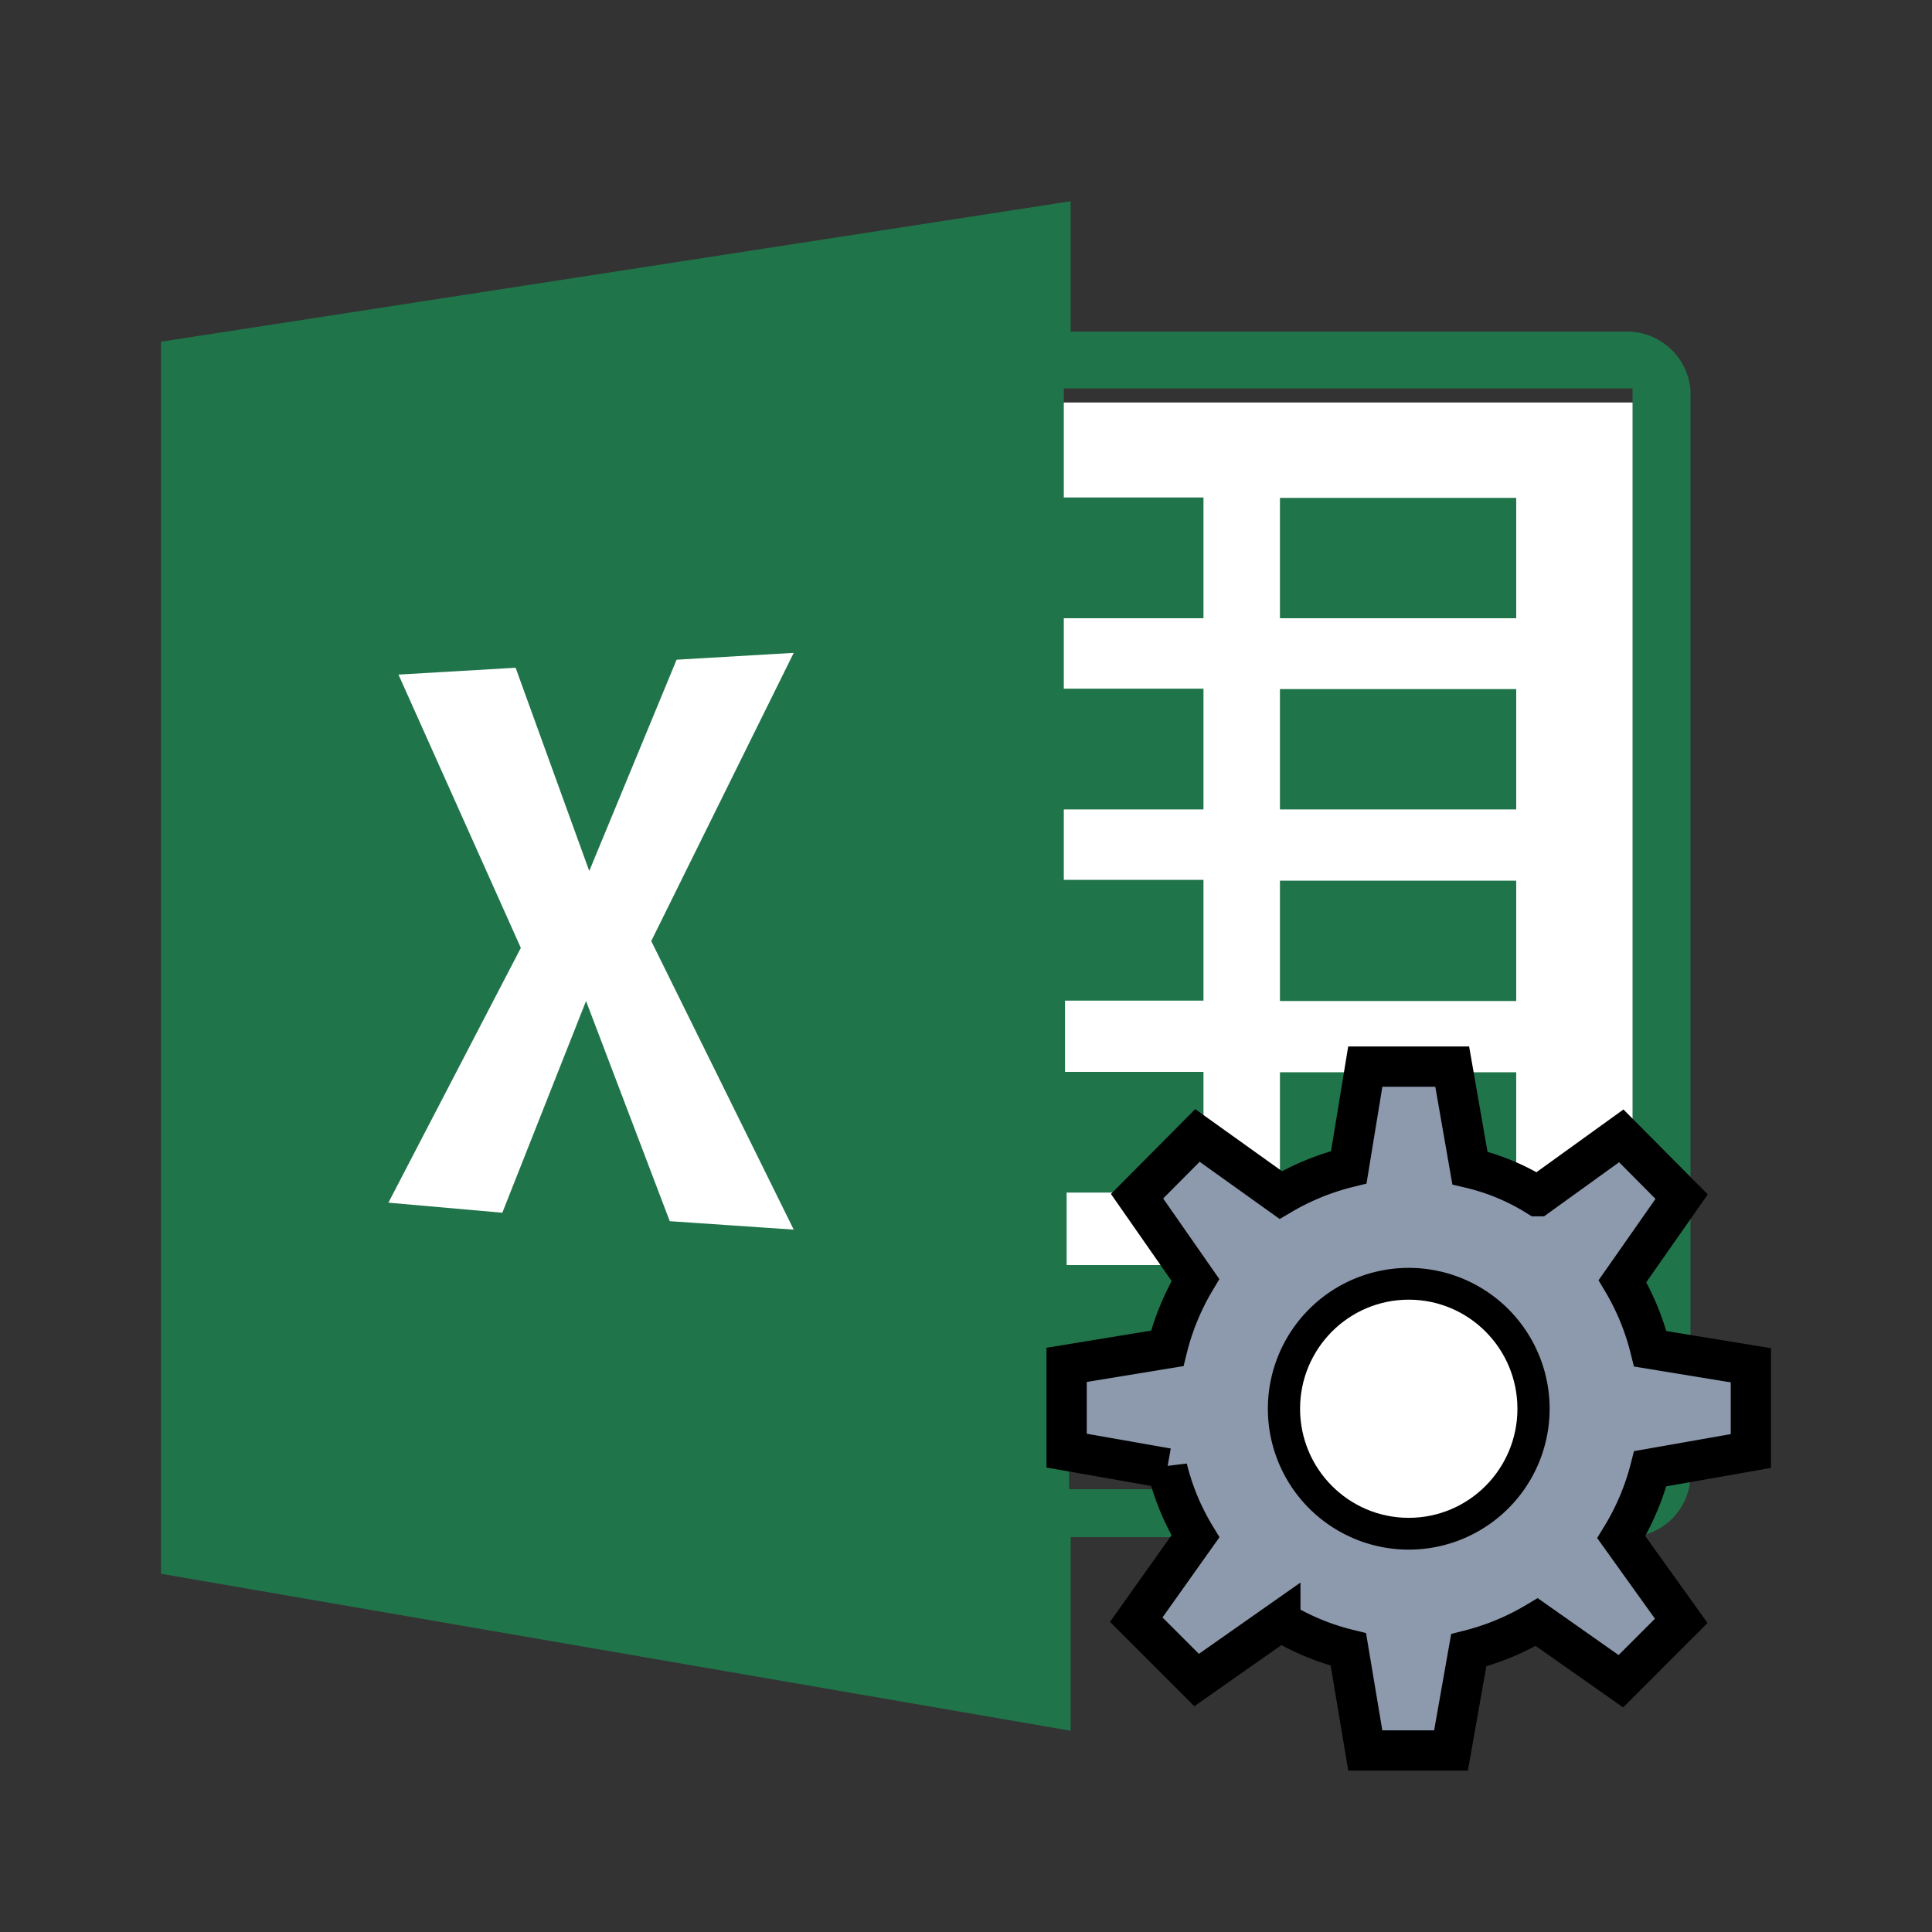<svg id="Layer_1" data-name="Layer 1" xmlns="http://www.w3.org/2000/svg" viewBox="0 0 48 48"><rect x="0" y="0" width="48" height="48" fill="#333333" stroke="none"/><defs><style>.cls-1,.cls-4{fill:#fff;}.cls-2,.cls-3{fill:#20744a;}.cls-2,.cls-4{fill-rule:evenodd;}.cls-5{fill:#8d9aad;stroke:#000;}</style></defs><title>excel1</title><rect class="cls-1" x="5" y="10" width="36" height="24"/><path class="cls-2" d="M40.35,8.24H26.6V5L4,8.49V39.1L26.6,43V38.19H40.35A1.57,1.57,0,0,0,42,36.7v-27A1.58,1.58,0,0,0,40.35,8.24ZM40.56,37h-14l0-2.57H29.9v-3H26.5V29.63H29.9v-3H26.46l0-1.77H29.9v-3H26.43V20.11H29.9v-3H26.43V15.36H29.9v-3H26.43V9.65H40.56Z"/><rect class="cls-3" x="31.8" y="12.37" width="5.87" height="2.99"/><rect class="cls-3" x="31.8" y="17.12" width="5.87" height="2.99"/><rect class="cls-3" x="31.8" y="21.88" width="5.87" height="2.99"/><rect class="cls-3" x="31.8" y="26.64" width="5.87" height="2.99"/><rect class="cls-3" x="31.8" y="31.4" width="5.87" height="2.99"/><polygon class="cls-4" points="9.9 16.76 12.81 16.59 14.64 21.64 16.81 16.39 19.72 16.22 16.18 23.38 19.72 30.55 16.64 30.34 14.56 24.87 12.48 30.13 9.65 29.88 12.94 23.55 9.9 16.76"/><path class="cls-5" d="M43.5,36.05V33.92L41,33.51a6.2,6.2,0,0,0-.69-1.68l1.47-2.1-1.5-1.51-2.08,1.5a5.54,5.54,0,0,0-1.68-.7l-.44-2.52H33.92L33.51,29a6.26,6.26,0,0,0-1.69.69l-2.07-1.48-1.5,1.51,1.45,2.08a6.22,6.22,0,0,0-.7,1.7l-2.5.41v2.13l2.5.44a6,6,0,0,0,.7,1.69l-1.47,2.07,1.5,1.5,2.08-1.46a6,6,0,0,0,1.69.7l.42,2.51h2.13L36.49,41a6.28,6.28,0,0,0,1.69-.7l2.09,1.47,1.5-1.5-1.49-2.08A6.2,6.2,0,0,0,41,36.49ZM35,38a3,3,0,1,1,3-3A3,3,0,0,1,35,38Z"/><ellipse class="cls-1" cx="35" cy="35" rx="2.7" ry="2.71"/></svg>